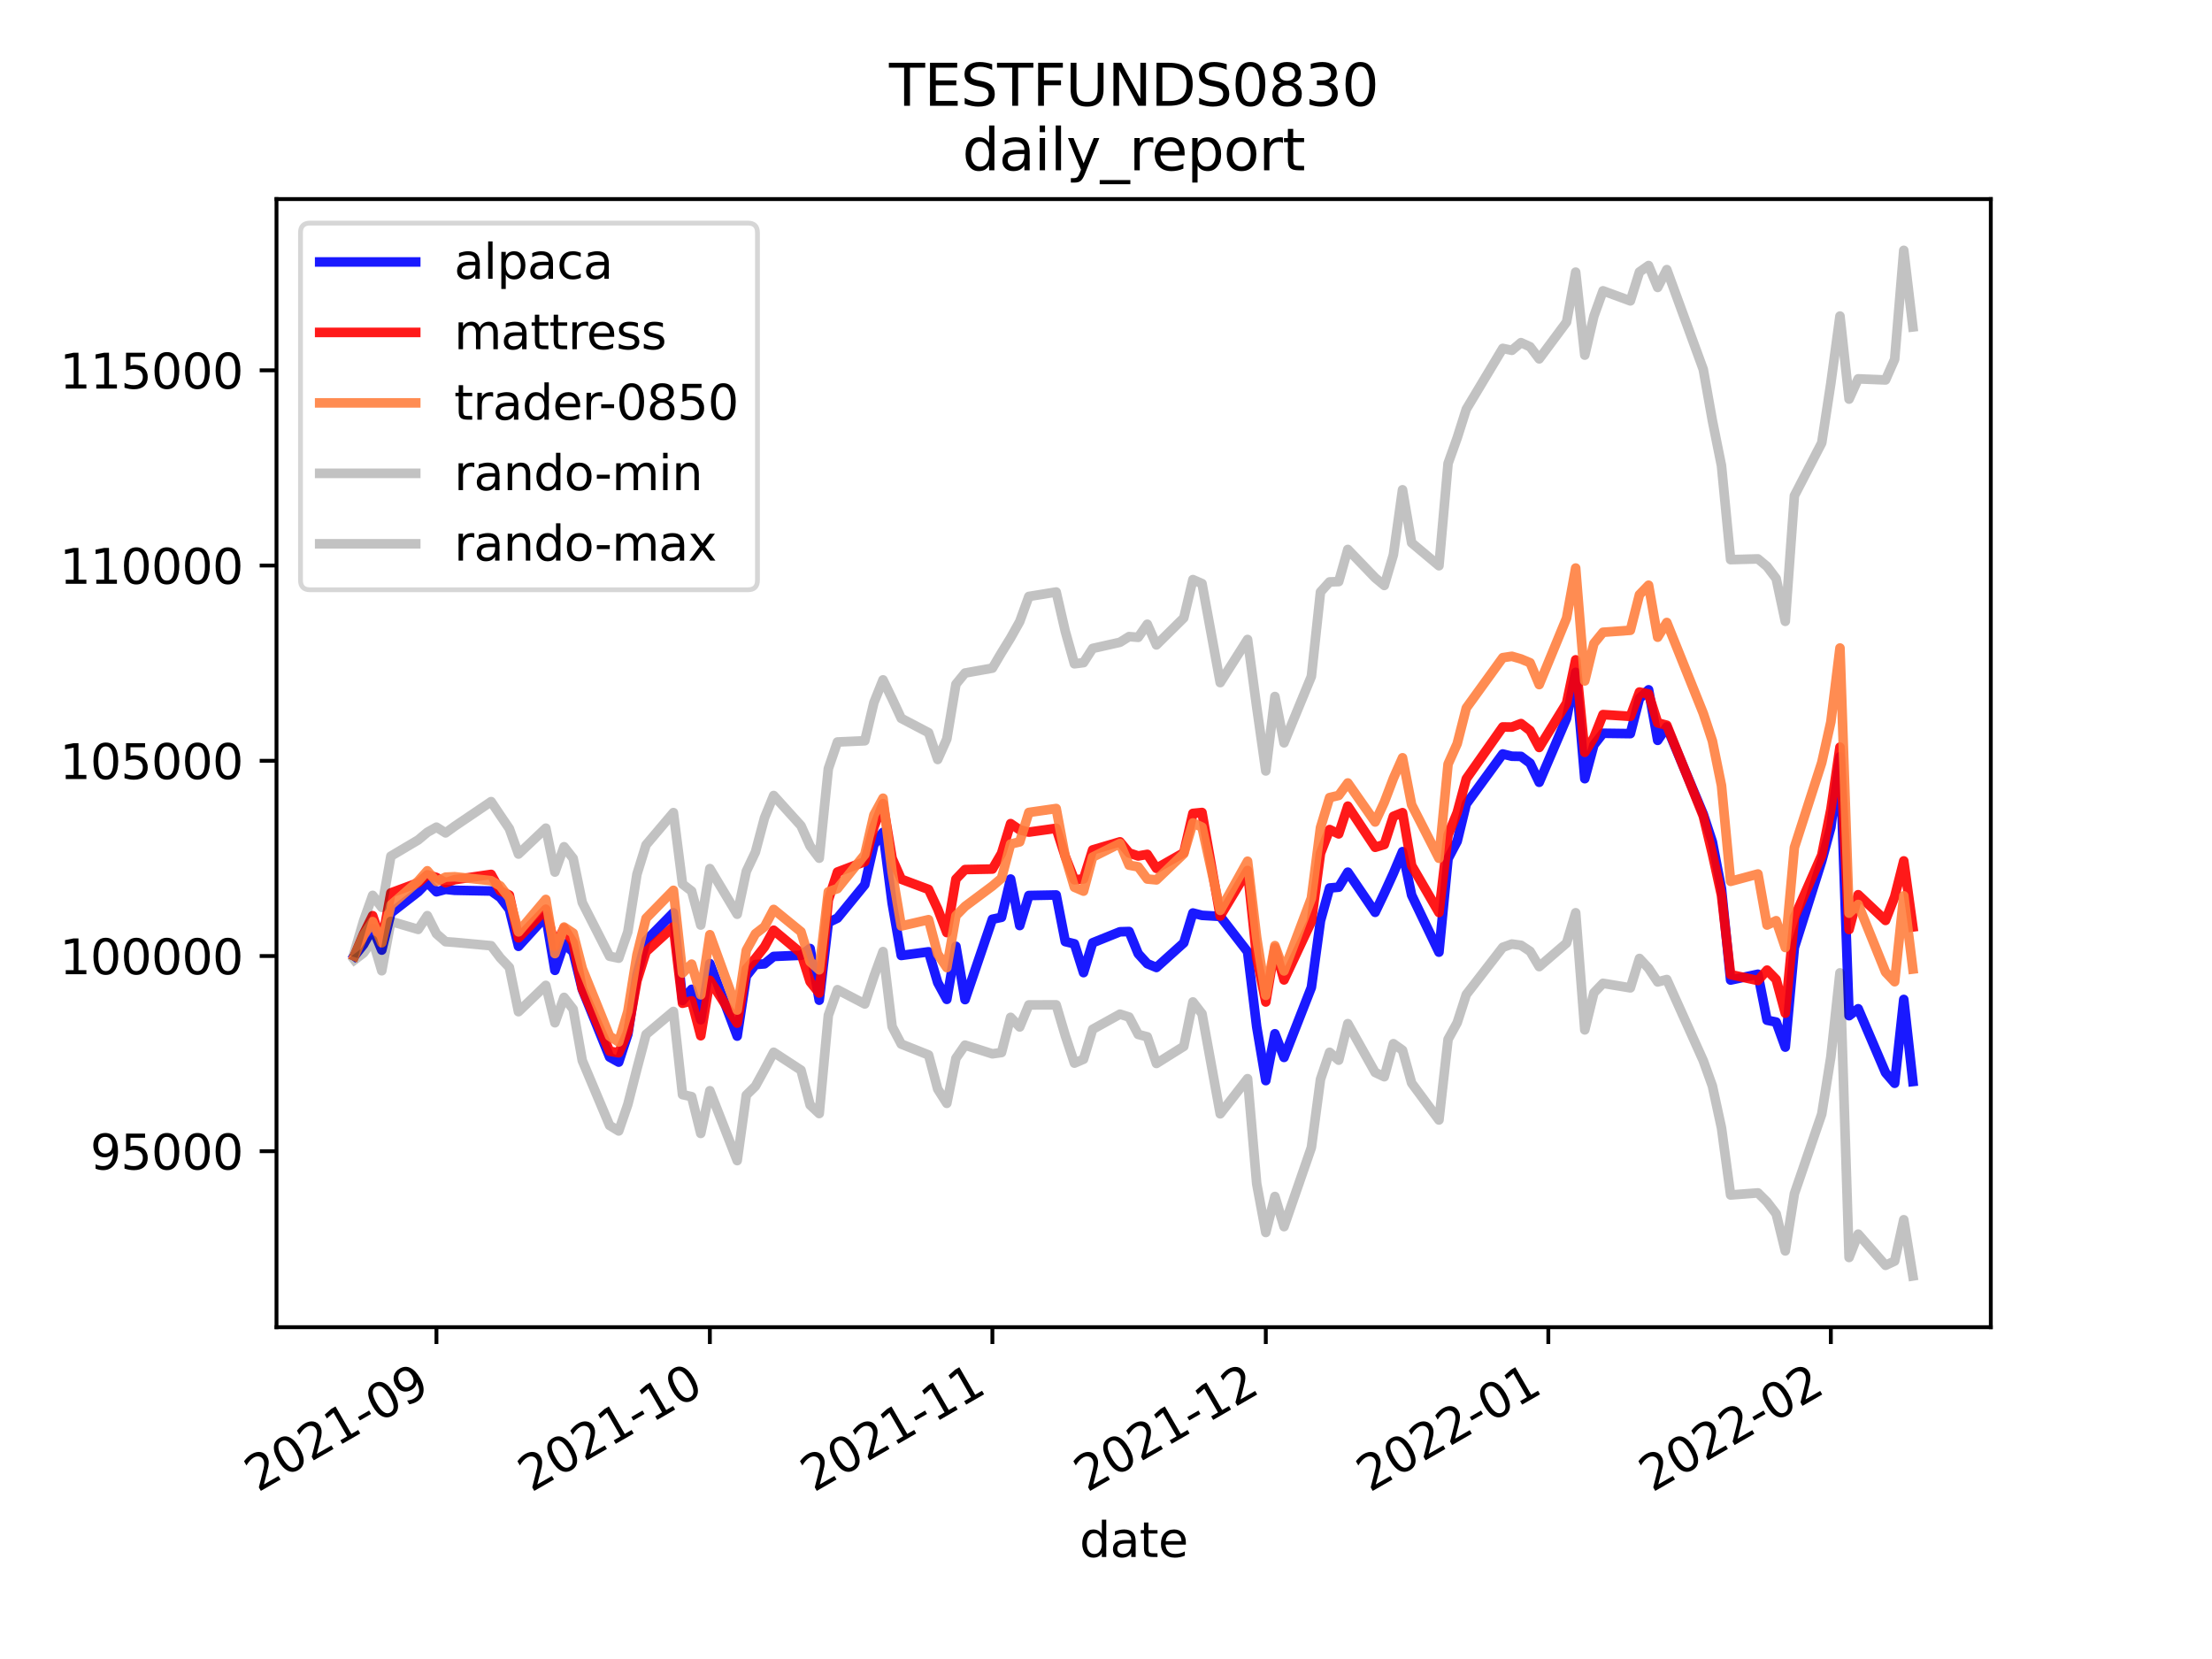 <?xml version="1.0" encoding="utf-8" standalone="no"?>
<!DOCTYPE svg PUBLIC "-//W3C//DTD SVG 1.1//EN"
  "http://www.w3.org/Graphics/SVG/1.1/DTD/svg11.dtd">
<svg height="345.6pt" version="1.1" viewBox="0 0 460.8 345.6" width="460.8pt" xmlns="http://www.w3.org/2000/svg" xmlns:xlink="http://www.w3.org/1999/xlink">
 <defs>
  <style type="text/css">*{stroke-linecap:butt;stroke-linejoin:round;}</style>
 </defs>
 <g id="figure_1">
  <g id="patch_1">
   <path d="M 0 345.6 
L 460.8 345.6 
L 460.8 0 
L 0 0 
z
" style="fill:#ffffff;"/>
  </g>
  <g id="axes_1">
   <g id="patch_2">
    <path d="M 57.6 276.48 
L 414.72 276.48 
L 414.72 41.472 
L 57.6 41.472 
z
" style="fill:#ffffff;"/>
   </g>
   <g id="matplotlib.axis_1">
    <g id="xtick_1">
     <g id="line2d_1">
      <defs>
       <path d="M 0 0 
L 0 3.5 
" id="m4aa5de78cc" style="stroke:#000000;stroke-width:0.8;"/>
      </defs>
      <g>
       <use style="stroke:#000000;stroke-width:0.8;" x="90.92" xlink:href="#m4aa5de78cc" y="276.48"/>
      </g>
     </g>
     <g id="text_1">
      <!-- 2021-09 -->
      <g transform="translate(53.695 310.952)rotate(-30)scale(0.1 -0.1)">
       <defs>
        <path d="M 1228 531 
L 3431 531 
L 3431 0 
L 469 0 
L 469 531 
Q 828 903 1448 1529 
Q 2069 2156 2228 2338 
Q 2531 2678 2651 2914 
Q 2772 3150 2772 3378 
Q 2772 3750 2511 3984 
Q 2250 4219 1831 4219 
Q 1534 4219 1204 4116 
Q 875 4013 500 3803 
L 500 4441 
Q 881 4594 1212 4672 
Q 1544 4750 1819 4750 
Q 2544 4750 2975 4387 
Q 3406 4025 3406 3419 
Q 3406 3131 3298 2873 
Q 3191 2616 2906 2266 
Q 2828 2175 2409 1742 
Q 1991 1309 1228 531 
z
" id="DejaVuSans-32" transform="scale(0.016)"/>
        <path d="M 2034 4250 
Q 1547 4250 1301 3770 
Q 1056 3291 1056 2328 
Q 1056 1369 1301 889 
Q 1547 409 2034 409 
Q 2525 409 2770 889 
Q 3016 1369 3016 2328 
Q 3016 3291 2770 3770 
Q 2525 4250 2034 4250 
z
M 2034 4750 
Q 2819 4750 3233 4129 
Q 3647 3509 3647 2328 
Q 3647 1150 3233 529 
Q 2819 -91 2034 -91 
Q 1250 -91 836 529 
Q 422 1150 422 2328 
Q 422 3509 836 4129 
Q 1250 4750 2034 4750 
z
" id="DejaVuSans-30" transform="scale(0.016)"/>
        <path d="M 794 531 
L 1825 531 
L 1825 4091 
L 703 3866 
L 703 4441 
L 1819 4666 
L 2450 4666 
L 2450 531 
L 3481 531 
L 3481 0 
L 794 0 
L 794 531 
z
" id="DejaVuSans-31" transform="scale(0.016)"/>
        <path d="M 313 2009 
L 1997 2009 
L 1997 1497 
L 313 1497 
L 313 2009 
z
" id="DejaVuSans-2d" transform="scale(0.016)"/>
        <path d="M 703 97 
L 703 672 
Q 941 559 1184 500 
Q 1428 441 1663 441 
Q 2288 441 2617 861 
Q 2947 1281 2994 2138 
Q 2813 1869 2534 1725 
Q 2256 1581 1919 1581 
Q 1219 1581 811 2004 
Q 403 2428 403 3163 
Q 403 3881 828 4315 
Q 1253 4750 1959 4750 
Q 2769 4750 3195 4129 
Q 3622 3509 3622 2328 
Q 3622 1225 3098 567 
Q 2575 -91 1691 -91 
Q 1453 -91 1209 -44 
Q 966 3 703 97 
z
M 1959 2075 
Q 2384 2075 2632 2365 
Q 2881 2656 2881 3163 
Q 2881 3666 2632 3958 
Q 2384 4250 1959 4250 
Q 1534 4250 1286 3958 
Q 1038 3666 1038 3163 
Q 1038 2656 1286 2365 
Q 1534 2075 1959 2075 
z
" id="DejaVuSans-39" transform="scale(0.016)"/>
       </defs>
       <use xlink:href="#DejaVuSans-32"/>
       <use x="63.623" xlink:href="#DejaVuSans-30"/>
       <use x="127.246" xlink:href="#DejaVuSans-32"/>
       <use x="190.869" xlink:href="#DejaVuSans-31"/>
       <use x="254.492" xlink:href="#DejaVuSans-2d"/>
       <use x="290.576" xlink:href="#DejaVuSans-30"/>
       <use x="354.199" xlink:href="#DejaVuSans-39"/>
      </g>
     </g>
    </g>
    <g id="xtick_2">
     <g id="line2d_2">
      <g>
       <use style="stroke:#000000;stroke-width:0.8;" x="147.877" xlink:href="#m4aa5de78cc" y="276.48"/>
      </g>
     </g>
     <g id="text_2">
      <!-- 2021-10 -->
      <g transform="translate(110.652 310.952)rotate(-30)scale(0.1 -0.1)">
       <use xlink:href="#DejaVuSans-32"/>
       <use x="63.623" xlink:href="#DejaVuSans-30"/>
       <use x="127.246" xlink:href="#DejaVuSans-32"/>
       <use x="190.869" xlink:href="#DejaVuSans-31"/>
       <use x="254.492" xlink:href="#DejaVuSans-2d"/>
       <use x="290.576" xlink:href="#DejaVuSans-31"/>
       <use x="354.199" xlink:href="#DejaVuSans-30"/>
      </g>
     </g>
    </g>
    <g id="xtick_3">
     <g id="line2d_3">
      <g>
       <use style="stroke:#000000;stroke-width:0.8;" x="206.732" xlink:href="#m4aa5de78cc" y="276.48"/>
      </g>
     </g>
     <g id="text_3">
      <!-- 2021-11 -->
      <g transform="translate(169.507 310.952)rotate(-30)scale(0.1 -0.1)">
       <use xlink:href="#DejaVuSans-32"/>
       <use x="63.623" xlink:href="#DejaVuSans-30"/>
       <use x="127.246" xlink:href="#DejaVuSans-32"/>
       <use x="190.869" xlink:href="#DejaVuSans-31"/>
       <use x="254.492" xlink:href="#DejaVuSans-2d"/>
       <use x="290.576" xlink:href="#DejaVuSans-31"/>
       <use x="354.199" xlink:href="#DejaVuSans-31"/>
      </g>
     </g>
    </g>
    <g id="xtick_4">
     <g id="line2d_4">
      <g>
       <use style="stroke:#000000;stroke-width:0.8;" x="263.689" xlink:href="#m4aa5de78cc" y="276.48"/>
      </g>
     </g>
     <g id="text_4">
      <!-- 2021-12 -->
      <g transform="translate(226.464 310.952)rotate(-30)scale(0.1 -0.1)">
       <use xlink:href="#DejaVuSans-32"/>
       <use x="63.623" xlink:href="#DejaVuSans-30"/>
       <use x="127.246" xlink:href="#DejaVuSans-32"/>
       <use x="190.869" xlink:href="#DejaVuSans-31"/>
       <use x="254.492" xlink:href="#DejaVuSans-2d"/>
       <use x="290.576" xlink:href="#DejaVuSans-31"/>
       <use x="354.199" xlink:href="#DejaVuSans-32"/>
      </g>
     </g>
    </g>
    <g id="xtick_5">
     <g id="line2d_5">
      <g>
       <use style="stroke:#000000;stroke-width:0.8;" x="322.545" xlink:href="#m4aa5de78cc" y="276.48"/>
      </g>
     </g>
     <g id="text_5">
      <!-- 2022-01 -->
      <g transform="translate(285.32 310.952)rotate(-30)scale(0.1 -0.1)">
       <use xlink:href="#DejaVuSans-32"/>
       <use x="63.623" xlink:href="#DejaVuSans-30"/>
       <use x="127.246" xlink:href="#DejaVuSans-32"/>
       <use x="190.869" xlink:href="#DejaVuSans-32"/>
       <use x="254.492" xlink:href="#DejaVuSans-2d"/>
       <use x="290.576" xlink:href="#DejaVuSans-30"/>
       <use x="354.199" xlink:href="#DejaVuSans-31"/>
      </g>
     </g>
    </g>
    <g id="xtick_6">
     <g id="line2d_6">
      <g>
       <use style="stroke:#000000;stroke-width:0.8;" x="381.4" xlink:href="#m4aa5de78cc" y="276.48"/>
      </g>
     </g>
     <g id="text_6">
      <!-- 2022-02 -->
      <g transform="translate(344.175 310.952)rotate(-30)scale(0.1 -0.1)">
       <use xlink:href="#DejaVuSans-32"/>
       <use x="63.623" xlink:href="#DejaVuSans-30"/>
       <use x="127.246" xlink:href="#DejaVuSans-32"/>
       <use x="190.869" xlink:href="#DejaVuSans-32"/>
       <use x="254.492" xlink:href="#DejaVuSans-2d"/>
       <use x="290.576" xlink:href="#DejaVuSans-30"/>
       <use x="354.199" xlink:href="#DejaVuSans-32"/>
      </g>
     </g>
    </g>
    <g id="text_7">
     <!-- date -->
     <g transform="translate(224.885 324.351)scale(0.1 -0.1)">
      <defs>
       <path d="M 2906 2969 
L 2906 4863 
L 3481 4863 
L 3481 0 
L 2906 0 
L 2906 525 
Q 2725 213 2448 61 
Q 2172 -91 1784 -91 
Q 1150 -91 751 415 
Q 353 922 353 1747 
Q 353 2572 751 3078 
Q 1150 3584 1784 3584 
Q 2172 3584 2448 3432 
Q 2725 3281 2906 2969 
z
M 947 1747 
Q 947 1113 1208 752 
Q 1469 391 1925 391 
Q 2381 391 2643 752 
Q 2906 1113 2906 1747 
Q 2906 2381 2643 2742 
Q 2381 3103 1925 3103 
Q 1469 3103 1208 2742 
Q 947 2381 947 1747 
z
" id="DejaVuSans-64" transform="scale(0.016)"/>
       <path d="M 2194 1759 
Q 1497 1759 1228 1600 
Q 959 1441 959 1056 
Q 959 750 1161 570 
Q 1363 391 1709 391 
Q 2188 391 2477 730 
Q 2766 1069 2766 1631 
L 2766 1759 
L 2194 1759 
z
M 3341 1997 
L 3341 0 
L 2766 0 
L 2766 531 
Q 2569 213 2275 61 
Q 1981 -91 1556 -91 
Q 1019 -91 701 211 
Q 384 513 384 1019 
Q 384 1609 779 1909 
Q 1175 2209 1959 2209 
L 2766 2209 
L 2766 2266 
Q 2766 2663 2505 2880 
Q 2244 3097 1772 3097 
Q 1472 3097 1187 3025 
Q 903 2953 641 2809 
L 641 3341 
Q 956 3463 1253 3523 
Q 1550 3584 1831 3584 
Q 2591 3584 2966 3190 
Q 3341 2797 3341 1997 
z
" id="DejaVuSans-61" transform="scale(0.016)"/>
       <path d="M 1172 4494 
L 1172 3500 
L 2356 3500 
L 2356 3053 
L 1172 3053 
L 1172 1153 
Q 1172 725 1289 603 
Q 1406 481 1766 481 
L 2356 481 
L 2356 0 
L 1766 0 
Q 1100 0 847 248 
Q 594 497 594 1153 
L 594 3053 
L 172 3053 
L 172 3500 
L 594 3500 
L 594 4494 
L 1172 4494 
z
" id="DejaVuSans-74" transform="scale(0.016)"/>
       <path d="M 3597 1894 
L 3597 1613 
L 953 1613 
Q 991 1019 1311 708 
Q 1631 397 2203 397 
Q 2534 397 2845 478 
Q 3156 559 3463 722 
L 3463 178 
Q 3153 47 2828 -22 
Q 2503 -91 2169 -91 
Q 1331 -91 842 396 
Q 353 884 353 1716 
Q 353 2575 817 3079 
Q 1281 3584 2069 3584 
Q 2775 3584 3186 3129 
Q 3597 2675 3597 1894 
z
M 3022 2063 
Q 3016 2534 2758 2815 
Q 2500 3097 2075 3097 
Q 1594 3097 1305 2825 
Q 1016 2553 972 2059 
L 3022 2063 
z
" id="DejaVuSans-65" transform="scale(0.016)"/>
      </defs>
      <use xlink:href="#DejaVuSans-64"/>
      <use x="63.477" xlink:href="#DejaVuSans-61"/>
      <use x="124.756" xlink:href="#DejaVuSans-74"/>
      <use x="163.965" xlink:href="#DejaVuSans-65"/>
     </g>
    </g>
   </g>
   <g id="matplotlib.axis_2">
    <g id="ytick_1">
     <g id="line2d_7">
      <defs>
       <path d="M 0 0 
L -3.5 0 
" id="mfaf9e5637b" style="stroke:#000000;stroke-width:0.8;"/>
      </defs>
      <g>
       <use style="stroke:#000000;stroke-width:0.8;" x="57.6" xlink:href="#mfaf9e5637b" y="239.823"/>
      </g>
     </g>
     <g id="text_8">
      <!-- 95000 -->
      <g transform="translate(18.788 243.622)scale(0.1 -0.1)">
       <defs>
        <path d="M 691 4666 
L 3169 4666 
L 3169 4134 
L 1269 4134 
L 1269 2991 
Q 1406 3038 1543 3061 
Q 1681 3084 1819 3084 
Q 2600 3084 3056 2656 
Q 3513 2228 3513 1497 
Q 3513 744 3044 326 
Q 2575 -91 1722 -91 
Q 1428 -91 1123 -41 
Q 819 9 494 109 
L 494 744 
Q 775 591 1075 516 
Q 1375 441 1709 441 
Q 2250 441 2565 725 
Q 2881 1009 2881 1497 
Q 2881 1984 2565 2268 
Q 2250 2553 1709 2553 
Q 1456 2553 1204 2497 
Q 953 2441 691 2322 
L 691 4666 
z
" id="DejaVuSans-35" transform="scale(0.016)"/>
       </defs>
       <use xlink:href="#DejaVuSans-39"/>
       <use x="63.623" xlink:href="#DejaVuSans-35"/>
       <use x="127.246" xlink:href="#DejaVuSans-30"/>
       <use x="190.869" xlink:href="#DejaVuSans-30"/>
       <use x="254.492" xlink:href="#DejaVuSans-30"/>
      </g>
     </g>
    </g>
    <g id="ytick_2">
     <g id="line2d_8">
      <g>
       <use style="stroke:#000000;stroke-width:0.8;" x="57.6" xlink:href="#mfaf9e5637b" y="199.154"/>
      </g>
     </g>
     <g id="text_9">
      <!-- 100000 -->
      <g transform="translate(12.425 202.953)scale(0.1 -0.1)">
       <use xlink:href="#DejaVuSans-31"/>
       <use x="63.623" xlink:href="#DejaVuSans-30"/>
       <use x="127.246" xlink:href="#DejaVuSans-30"/>
       <use x="190.869" xlink:href="#DejaVuSans-30"/>
       <use x="254.492" xlink:href="#DejaVuSans-30"/>
       <use x="318.115" xlink:href="#DejaVuSans-30"/>
      </g>
     </g>
    </g>
    <g id="ytick_3">
     <g id="line2d_9">
      <g>
       <use style="stroke:#000000;stroke-width:0.8;" x="57.6" xlink:href="#mfaf9e5637b" y="158.484"/>
      </g>
     </g>
     <g id="text_10">
      <!-- 105000 -->
      <g transform="translate(12.425 162.283)scale(0.1 -0.1)">
       <use xlink:href="#DejaVuSans-31"/>
       <use x="63.623" xlink:href="#DejaVuSans-30"/>
       <use x="127.246" xlink:href="#DejaVuSans-35"/>
       <use x="190.869" xlink:href="#DejaVuSans-30"/>
       <use x="254.492" xlink:href="#DejaVuSans-30"/>
       <use x="318.115" xlink:href="#DejaVuSans-30"/>
      </g>
     </g>
    </g>
    <g id="ytick_4">
     <g id="line2d_10">
      <g>
       <use style="stroke:#000000;stroke-width:0.8;" x="57.6" xlink:href="#mfaf9e5637b" y="117.814"/>
      </g>
     </g>
     <g id="text_11">
      <!-- 110000 -->
      <g transform="translate(12.425 121.613)scale(0.1 -0.1)">
       <use xlink:href="#DejaVuSans-31"/>
       <use x="63.623" xlink:href="#DejaVuSans-31"/>
       <use x="127.246" xlink:href="#DejaVuSans-30"/>
       <use x="190.869" xlink:href="#DejaVuSans-30"/>
       <use x="254.492" xlink:href="#DejaVuSans-30"/>
       <use x="318.115" xlink:href="#DejaVuSans-30"/>
      </g>
     </g>
    </g>
    <g id="ytick_5">
     <g id="line2d_11">
      <g>
       <use style="stroke:#000000;stroke-width:0.8;" x="57.6" xlink:href="#mfaf9e5637b" y="77.144"/>
      </g>
     </g>
     <g id="text_12">
      <!-- 115000 -->
      <g transform="translate(12.425 80.944)scale(0.1 -0.1)">
       <use xlink:href="#DejaVuSans-31"/>
       <use x="63.623" xlink:href="#DejaVuSans-31"/>
       <use x="127.246" xlink:href="#DejaVuSans-35"/>
       <use x="190.869" xlink:href="#DejaVuSans-30"/>
       <use x="254.492" xlink:href="#DejaVuSans-30"/>
       <use x="318.115" xlink:href="#DejaVuSans-30"/>
      </g>
     </g>
    </g>
   </g>
   <g id="line2d_12">
    <path clip-path="url(#p113a1c28fa)" d="M 73.833 199.154 
L 75.731 196.75 
L 77.63 193.359 
L 79.528 197.922 
L 81.427 190.195 
L 87.123 185.772 
L 89.021 183.818 
L 90.92 185.777 
L 92.818 185.271 
L 94.717 185.468 
L 102.311 185.616 
L 104.21 186.96 
L 106.108 189.436 
L 108.007 197.139 
L 113.703 190.867 
L 115.601 202.142 
L 117.5 196.578 
L 119.398 198.32 
L 121.297 206.086 
L 126.993 220.21 
L 128.891 221.26 
L 130.79 215.461 
L 132.688 203.104 
L 134.587 195.942 
L 140.282 190.141 
L 142.181 208.429 
L 144.08 206.097 
L 145.978 212.439 
L 147.877 200.73 
L 153.572 215.84 
L 155.471 203.337 
L 157.37 200.928 
L 159.268 200.785 
L 161.167 199.243 
L 166.862 199.004 
L 168.761 197.596 
L 170.66 208.364 
L 172.558 192.177 
L 174.457 191.26 
L 180.152 184.297 
L 182.051 175.946 
L 183.949 173.389 
L 185.848 188.124 
L 187.747 199.041 
L 193.442 198.274 
L 195.341 204.69 
L 197.239 208.187 
L 199.138 197.136 
L 201.037 208.238 
L 206.732 191.495 
L 208.631 191.093 
L 210.529 183.122 
L 212.428 192.812 
L 214.327 186.55 
L 220.022 186.441 
L 221.921 196.157 
L 223.819 196.612 
L 225.718 202.616 
L 227.616 196.402 
L 233.312 194.105 
L 235.211 194.051 
L 237.109 198.67 
L 239.008 200.755 
L 240.906 201.543 
L 246.602 196.412 
L 248.501 190.195 
L 250.399 190.684 
L 254.196 190.905 
L 259.892 198.267 
L 261.791 213.887 
L 263.689 225.109 
L 265.588 215.352 
L 267.486 220.28 
L 273.182 205.701 
L 275.081 191.814 
L 276.979 184.989 
L 278.878 184.817 
L 280.776 181.691 
L 286.472 190.056 
L 288.371 186.088 
L 290.269 181.924 
L 292.168 177.414 
L 294.066 186.46 
L 299.762 198.352 
L 301.66 178.875 
L 303.559 175.259 
L 305.458 167.472 
L 313.052 157.068 
L 314.95 157.538 
L 316.849 157.57 
L 318.748 158.988 
L 320.646 162.968 
L 326.342 149.649 
L 328.24 140.062 
L 330.139 162.215 
L 332.038 155.196 
L 333.936 152.752 
L 339.632 152.831 
L 341.53 145.501 
L 343.429 143.698 
L 345.327 154.232 
L 347.226 151.415 
L 354.82 169.606 
L 356.719 175.372 
L 358.617 185.165 
L 360.516 204.164 
L 366.212 202.949 
L 368.11 212.529 
L 370.009 212.911 
L 371.907 218.132 
L 373.806 197.385 
L 379.502 179.371 
L 381.4 172.352 
L 383.299 157.647 
L 385.197 211.589 
L 387.096 210.141 
L 392.792 223.458 
L 394.69 225.668 
L 396.589 208.202 
L 398.487 225.303 
" style="fill:none;stroke:#0000ff;stroke-linecap:square;stroke-opacity:0.9;stroke-width:2;"/>
   </g>
   <g id="line2d_13">
    <path clip-path="url(#p113a1c28fa)" d="M 73.833 199.154 
L 75.731 194.601 
L 77.63 190.755 
L 79.528 196.333 
L 81.427 186.009 
L 87.123 183.904 
L 89.021 182.241 
L 90.92 182.791 
L 92.818 183.886 
L 94.717 183.254 
L 102.311 182.151 
L 104.21 185.564 
L 106.108 186.477 
L 108.007 195.371 
L 113.703 189.411 
L 115.601 197.19 
L 117.5 193.323 
L 119.398 196.366 
L 121.297 205.972 
L 126.993 218.979 
L 128.891 219.321 
L 130.79 214.953 
L 132.688 204.317 
L 134.587 198.253 
L 140.282 193.058 
L 142.181 208.998 
L 144.08 208.5 
L 145.978 215.761 
L 147.877 204.215 
L 153.572 213.134 
L 155.471 201.843 
L 157.37 199.652 
L 159.268 197.245 
L 161.167 193.782 
L 166.862 198.539 
L 168.761 204.513 
L 170.66 206.869 
L 172.558 187.481 
L 174.457 181.659 
L 180.152 179.499 
L 182.051 172.292 
L 183.949 167.428 
L 185.848 178.816 
L 187.747 183.15 
L 193.442 185.285 
L 195.341 189.358 
L 197.239 194.275 
L 199.138 183.125 
L 201.037 181.146 
L 206.732 181.036 
L 208.631 177.786 
L 210.529 171.577 
L 212.428 172.878 
L 214.327 173.347 
L 220.022 172.55 
L 221.921 178.448 
L 223.819 183.276 
L 225.718 183.095 
L 227.616 177.055 
L 233.312 175.369 
L 235.211 177.689 
L 237.109 178.31 
L 239.008 177.981 
L 240.906 180.893 
L 246.602 177.644 
L 248.501 169.448 
L 250.399 169.258 
L 254.196 190.823 
L 259.892 181.337 
L 261.791 199.416 
L 263.689 208.734 
L 265.588 197.446 
L 267.486 204.135 
L 273.182 191.985 
L 275.081 177.761 
L 276.979 172.814 
L 278.878 173.717 
L 280.776 167.934 
L 286.472 176.509 
L 288.371 175.931 
L 290.269 170.057 
L 292.168 169.293 
L 294.066 180.302 
L 299.762 190.095 
L 301.66 173.967 
L 303.559 169.279 
L 305.458 162.234 
L 313.052 151.437 
L 314.95 151.467 
L 316.849 150.733 
L 318.748 152.201 
L 320.646 155.714 
L 326.342 146.475 
L 328.24 137.459 
L 330.139 156.717 
L 332.038 153.648 
L 333.936 148.865 
L 339.632 149.229 
L 341.53 144.165 
L 343.429 144.574 
L 345.327 150.585 
L 347.226 151.084 
L 354.82 169.998 
L 356.719 177.868 
L 358.617 186.504 
L 360.516 203.031 
L 366.212 204.261 
L 368.11 202.096 
L 370.009 204.045 
L 371.907 211.069 
L 373.806 191.107 
L 379.502 178.142 
L 381.4 168.653 
L 383.299 155.642 
L 385.197 193.642 
L 387.096 186.382 
L 392.792 191.742 
L 394.69 186.835 
L 396.589 179.345 
L 398.487 193.102 
" style="fill:none;stroke:#ff0000;stroke-linecap:square;stroke-opacity:0.9;stroke-width:2;"/>
   </g>
   <g id="line2d_14">
    <path clip-path="url(#p113a1c28fa)" d="M 73.833 199.154 
L 75.731 194.866 
L 77.63 191.987 
L 79.528 196.392 
L 81.427 188.544 
L 87.123 183.56 
L 89.021 181.402 
L 90.92 183.63 
L 92.818 182.728 
L 94.717 182.643 
L 102.311 183.459 
L 104.21 184.56 
L 106.108 187.062 
L 108.007 194.123 
L 113.703 187.368 
L 115.601 198.648 
L 117.5 193.124 
L 119.398 194.388 
L 121.297 201.766 
L 126.993 215.853 
L 128.891 217.065 
L 130.79 210.707 
L 132.688 198.912 
L 134.587 191.299 
L 140.282 185.474 
L 142.181 202.708 
L 144.08 200.851 
L 145.978 207.24 
L 147.877 194.718 
L 153.572 210.406 
L 155.471 197.969 
L 157.37 194.523 
L 159.268 193.058 
L 161.167 189.453 
L 166.862 194.1 
L 168.761 200.334 
L 170.66 202.032 
L 172.558 185.778 
L 174.457 185.117 
L 180.152 178.024 
L 182.051 169.776 
L 183.949 166.286 
L 185.848 181.677 
L 187.747 192.902 
L 193.442 191.586 
L 195.341 198.753 
L 197.239 201.564 
L 199.138 190.762 
L 201.037 188.824 
L 206.732 184.574 
L 208.631 182.962 
L 210.529 175.833 
L 212.428 175.377 
L 214.327 169.248 
L 220.022 168.429 
L 221.921 178.493 
L 223.819 184.821 
L 225.718 185.638 
L 227.616 178.549 
L 233.312 175.704 
L 235.211 180.234 
L 237.109 180.575 
L 239.008 183.118 
L 240.906 183.296 
L 246.602 177.853 
L 248.501 171.433 
L 250.399 172.302 
L 254.196 189.649 
L 259.892 179.411 
L 261.791 195.341 
L 263.689 207.346 
L 265.588 196.994 
L 267.486 202.255 
L 273.182 187.103 
L 275.081 172.416 
L 276.979 166.153 
L 278.878 165.706 
L 280.776 163.105 
L 286.472 171.234 
L 288.371 167.142 
L 290.269 162.146 
L 292.168 157.861 
L 294.066 167.642 
L 299.762 178.797 
L 301.66 159.176 
L 303.559 154.932 
L 305.458 147.492 
L 313.052 137.003 
L 314.95 136.719 
L 316.849 137.276 
L 318.748 138.07 
L 320.646 142.614 
L 326.342 128.769 
L 328.24 118.333 
L 330.139 141.848 
L 332.038 134.05 
L 333.936 131.713 
L 339.632 131.301 
L 341.53 123.88 
L 343.429 121.915 
L 345.327 132.739 
L 347.226 129.675 
L 354.82 148.595 
L 356.719 154.343 
L 358.617 163.652 
L 360.516 183.603 
L 366.212 182.067 
L 368.11 192.702 
L 370.009 191.799 
L 371.907 197.383 
L 373.806 176.547 
L 379.502 158.869 
L 381.4 150.392 
L 383.299 134.994 
L 385.197 190.23 
L 387.096 188.414 
L 392.792 202.504 
L 394.69 204.509 
L 396.589 186.616 
L 398.487 201.872 
" style="fill:none;stroke:#ff8040;stroke-linecap:square;stroke-opacity:0.9;stroke-width:2;"/>
   </g>
   <g id="line2d_15">
    <path clip-path="url(#p113a1c28fa)" d="M 73.833 199.967 
L 75.731 198.518 
L 77.63 195.851 
L 79.528 202.227 
L 81.427 191.935 
L 87.123 193.611 
L 89.021 190.746 
L 90.92 194.516 
L 92.818 196.172 
L 94.717 196.308 
L 102.311 197.01 
L 104.21 199.529 
L 106.108 201.522 
L 108.007 210.755 
L 113.703 205.275 
L 115.601 213.059 
L 117.5 207.775 
L 119.398 210.228 
L 121.297 220.919 
L 126.993 234.45 
L 128.891 235.596 
L 130.79 230.067 
L 132.688 222.65 
L 134.587 215.489 
L 140.282 210.702 
L 142.181 228.026 
L 144.08 228.451 
L 145.978 236.114 
L 147.877 227.222 
L 153.572 241.773 
L 155.471 228.135 
L 157.37 226.267 
L 159.268 222.798 
L 161.167 219.21 
L 166.862 222.929 
L 168.761 230.188 
L 170.66 231.972 
L 172.558 211.522 
L 174.457 206.171 
L 180.152 209.146 
L 182.051 203.42 
L 183.949 198.235 
L 185.848 213.875 
L 187.747 217.497 
L 193.442 219.77 
L 195.341 226.869 
L 197.239 229.845 
L 199.138 220.458 
L 201.037 217.719 
L 206.732 219.53 
L 208.631 219.264 
L 210.529 211.935 
L 212.428 213.938 
L 214.327 209.343 
L 220.022 209.331 
L 221.921 215.745 
L 223.819 221.467 
L 225.718 220.654 
L 227.616 214.426 
L 233.312 211.266 
L 235.211 211.872 
L 237.109 215.486 
L 239.008 215.989 
L 240.906 221.541 
L 246.602 217.975 
L 248.501 208.725 
L 250.399 211.182 
L 254.196 232.032 
L 259.892 224.706 
L 261.791 246.59 
L 263.689 256.746 
L 265.588 249.254 
L 267.486 255.527 
L 273.182 239.056 
L 275.081 224.846 
L 276.979 219.22 
L 278.878 220.852 
L 280.776 213.247 
L 286.472 223.407 
L 288.371 224.302 
L 290.269 217.421 
L 292.168 218.777 
L 294.066 225.616 
L 299.762 233.312 
L 301.66 216.515 
L 303.559 213.052 
L 305.458 207.175 
L 313.052 197.348 
L 314.95 196.661 
L 316.849 196.918 
L 318.748 198.173 
L 320.646 201.367 
L 326.342 196.455 
L 328.24 190.144 
L 330.139 214.543 
L 332.038 206.827 
L 333.936 204.842 
L 339.632 205.792 
L 341.53 199.663 
L 343.429 201.705 
L 345.327 204.556 
L 347.226 204.052 
L 354.82 220.945 
L 356.719 226.224 
L 358.617 234.963 
L 360.516 248.935 
L 366.212 248.504 
L 368.11 250.388 
L 370.009 252.861 
L 371.907 260.588 
L 373.806 248.667 
L 379.502 232.075 
L 381.4 220.157 
L 383.299 202.668 
L 385.197 261.955 
L 387.096 257.092 
L 392.792 263.593 
L 394.69 262.7 
L 396.589 254.094 
L 398.487 265.798 
" style="fill:none;stroke:#0d0d0d;stroke-linecap:square;stroke-opacity:0.25;stroke-width:2;"/>
   </g>
   <g id="line2d_16">
    <path clip-path="url(#p113a1c28fa)" d="M 73.833 198.34 
L 75.731 191.86 
L 77.63 186.522 
L 79.528 189.025 
L 81.427 178.353 
L 87.123 174.974 
L 89.021 173.385 
L 90.92 172.312 
L 92.818 173.505 
L 94.717 172.131 
L 102.311 166.993 
L 104.21 169.838 
L 106.108 172.629 
L 108.007 177.916 
L 113.703 172.522 
L 115.601 181.666 
L 117.5 176.398 
L 119.398 178.82 
L 121.297 188.014 
L 126.993 199.205 
L 128.891 199.607 
L 130.79 194.11 
L 132.688 182.109 
L 134.587 176.007 
L 140.282 169.282 
L 142.181 184.172 
L 144.08 185.636 
L 145.978 192.705 
L 147.877 180.945 
L 153.572 190.447 
L 155.471 181.514 
L 157.37 177.49 
L 159.268 170.354 
L 161.167 165.722 
L 166.862 172.013 
L 168.761 176.262 
L 170.66 178.777 
L 172.558 160.124 
L 174.457 154.572 
L 180.152 154.319 
L 182.051 146.365 
L 183.949 141.632 
L 185.848 145.562 
L 187.747 149.648 
L 193.442 152.631 
L 195.341 158.214 
L 197.239 153.949 
L 199.138 142.531 
L 201.037 140.204 
L 206.732 139.187 
L 208.631 135.965 
L 210.529 132.889 
L 212.428 129.489 
L 214.327 124.255 
L 220.022 123.324 
L 221.921 131.539 
L 223.819 138.279 
L 225.718 138.039 
L 227.616 135.08 
L 233.312 133.799 
L 235.211 132.613 
L 237.109 132.769 
L 239.008 130.042 
L 240.906 134.35 
L 246.602 128.718 
L 248.501 120.745 
L 250.399 121.566 
L 254.196 142.201 
L 259.892 133.215 
L 261.791 147.271 
L 263.689 160.602 
L 265.588 145.095 
L 267.486 154.743 
L 273.182 140.908 
L 275.081 123.322 
L 276.979 121.223 
L 278.878 121.16 
L 280.776 114.458 
L 286.472 120.375 
L 288.371 121.959 
L 290.269 115.569 
L 292.168 102.031 
L 294.066 113.08 
L 299.762 117.852 
L 301.66 96.541 
L 303.559 91.221 
L 305.458 85.241 
L 313.052 72.578 
L 314.95 72.976 
L 316.849 71.381 
L 318.748 72.245 
L 320.646 74.761 
L 326.342 67.094 
L 328.24 56.693 
L 330.139 73.979 
L 332.038 65.861 
L 333.936 60.585 
L 339.632 62.68 
L 341.53 56.654 
L 343.429 55.315 
L 345.327 59.875 
L 347.226 56.167 
L 354.82 76.945 
L 356.719 87.616 
L 358.617 97.019 
L 360.516 116.584 
L 366.212 116.428 
L 368.11 118.013 
L 370.009 120.534 
L 371.907 129.436 
L 373.806 103.274 
L 379.502 92.249 
L 381.4 79.82 
L 383.299 65.843 
L 385.197 83.141 
L 387.096 78.921 
L 392.792 79.15 
L 394.69 74.851 
L 396.589 52.154 
L 398.487 68.108 
" style="fill:none;stroke:#0d0d0d;stroke-linecap:square;stroke-opacity:0.25;stroke-width:2;"/>
   </g>
   <g id="patch_3">
    <path d="M 57.6 276.48 
L 57.6 41.472 
" style="fill:none;stroke:#000000;stroke-linecap:square;stroke-linejoin:miter;stroke-width:0.8;"/>
   </g>
   <g id="patch_4">
    <path d="M 414.72 276.48 
L 414.72 41.472 
" style="fill:none;stroke:#000000;stroke-linecap:square;stroke-linejoin:miter;stroke-width:0.8;"/>
   </g>
   <g id="patch_5">
    <path d="M 57.6 276.48 
L 414.72 276.48 
" style="fill:none;stroke:#000000;stroke-linecap:square;stroke-linejoin:miter;stroke-width:0.8;"/>
   </g>
   <g id="patch_6">
    <path d="M 57.6 41.472 
L 414.72 41.472 
" style="fill:none;stroke:#000000;stroke-linecap:square;stroke-linejoin:miter;stroke-width:0.8;"/>
   </g>
   <g id="text_13">
    <!-- TESTFUNDS0830 -->
    <g transform="translate(185.2 22.035)scale(0.12 -0.12)">
     <defs>
      <path d="M -19 4666 
L 3928 4666 
L 3928 4134 
L 2272 4134 
L 2272 0 
L 1638 0 
L 1638 4134 
L -19 4134 
L -19 4666 
z
" id="DejaVuSans-54" transform="scale(0.016)"/>
      <path d="M 628 4666 
L 3578 4666 
L 3578 4134 
L 1259 4134 
L 1259 2753 
L 3481 2753 
L 3481 2222 
L 1259 2222 
L 1259 531 
L 3634 531 
L 3634 0 
L 628 0 
L 628 4666 
z
" id="DejaVuSans-45" transform="scale(0.016)"/>
      <path d="M 3425 4513 
L 3425 3897 
Q 3066 4069 2747 4153 
Q 2428 4238 2131 4238 
Q 1616 4238 1336 4038 
Q 1056 3838 1056 3469 
Q 1056 3159 1242 3001 
Q 1428 2844 1947 2747 
L 2328 2669 
Q 3034 2534 3370 2195 
Q 3706 1856 3706 1288 
Q 3706 609 3251 259 
Q 2797 -91 1919 -91 
Q 1588 -91 1214 -16 
Q 841 59 441 206 
L 441 856 
Q 825 641 1194 531 
Q 1563 422 1919 422 
Q 2459 422 2753 634 
Q 3047 847 3047 1241 
Q 3047 1584 2836 1778 
Q 2625 1972 2144 2069 
L 1759 2144 
Q 1053 2284 737 2584 
Q 422 2884 422 3419 
Q 422 4038 858 4394 
Q 1294 4750 2059 4750 
Q 2388 4750 2728 4690 
Q 3069 4631 3425 4513 
z
" id="DejaVuSans-53" transform="scale(0.016)"/>
      <path d="M 628 4666 
L 3309 4666 
L 3309 4134 
L 1259 4134 
L 1259 2759 
L 3109 2759 
L 3109 2228 
L 1259 2228 
L 1259 0 
L 628 0 
L 628 4666 
z
" id="DejaVuSans-46" transform="scale(0.016)"/>
      <path d="M 556 4666 
L 1191 4666 
L 1191 1831 
Q 1191 1081 1462 751 
Q 1734 422 2344 422 
Q 2950 422 3222 751 
Q 3494 1081 3494 1831 
L 3494 4666 
L 4128 4666 
L 4128 1753 
Q 4128 841 3676 375 
Q 3225 -91 2344 -91 
Q 1459 -91 1007 375 
Q 556 841 556 1753 
L 556 4666 
z
" id="DejaVuSans-55" transform="scale(0.016)"/>
      <path d="M 628 4666 
L 1478 4666 
L 3547 763 
L 3547 4666 
L 4159 4666 
L 4159 0 
L 3309 0 
L 1241 3903 
L 1241 0 
L 628 0 
L 628 4666 
z
" id="DejaVuSans-4e" transform="scale(0.016)"/>
      <path d="M 1259 4147 
L 1259 519 
L 2022 519 
Q 2988 519 3436 956 
Q 3884 1394 3884 2338 
Q 3884 3275 3436 3711 
Q 2988 4147 2022 4147 
L 1259 4147 
z
M 628 4666 
L 1925 4666 
Q 3281 4666 3915 4102 
Q 4550 3538 4550 2338 
Q 4550 1131 3912 565 
Q 3275 0 1925 0 
L 628 0 
L 628 4666 
z
" id="DejaVuSans-44" transform="scale(0.016)"/>
      <path d="M 2034 2216 
Q 1584 2216 1326 1975 
Q 1069 1734 1069 1313 
Q 1069 891 1326 650 
Q 1584 409 2034 409 
Q 2484 409 2743 651 
Q 3003 894 3003 1313 
Q 3003 1734 2745 1975 
Q 2488 2216 2034 2216 
z
M 1403 2484 
Q 997 2584 770 2862 
Q 544 3141 544 3541 
Q 544 4100 942 4425 
Q 1341 4750 2034 4750 
Q 2731 4750 3128 4425 
Q 3525 4100 3525 3541 
Q 3525 3141 3298 2862 
Q 3072 2584 2669 2484 
Q 3125 2378 3379 2068 
Q 3634 1759 3634 1313 
Q 3634 634 3220 271 
Q 2806 -91 2034 -91 
Q 1263 -91 848 271 
Q 434 634 434 1313 
Q 434 1759 690 2068 
Q 947 2378 1403 2484 
z
M 1172 3481 
Q 1172 3119 1398 2916 
Q 1625 2713 2034 2713 
Q 2441 2713 2670 2916 
Q 2900 3119 2900 3481 
Q 2900 3844 2670 4047 
Q 2441 4250 2034 4250 
Q 1625 4250 1398 4047 
Q 1172 3844 1172 3481 
z
" id="DejaVuSans-38" transform="scale(0.016)"/>
      <path d="M 2597 2516 
Q 3050 2419 3304 2112 
Q 3559 1806 3559 1356 
Q 3559 666 3084 287 
Q 2609 -91 1734 -91 
Q 1441 -91 1130 -33 
Q 819 25 488 141 
L 488 750 
Q 750 597 1062 519 
Q 1375 441 1716 441 
Q 2309 441 2620 675 
Q 2931 909 2931 1356 
Q 2931 1769 2642 2001 
Q 2353 2234 1838 2234 
L 1294 2234 
L 1294 2753 
L 1863 2753 
Q 2328 2753 2575 2939 
Q 2822 3125 2822 3475 
Q 2822 3834 2567 4026 
Q 2313 4219 1838 4219 
Q 1578 4219 1281 4162 
Q 984 4106 628 3988 
L 628 4550 
Q 988 4650 1302 4700 
Q 1616 4750 1894 4750 
Q 2613 4750 3031 4423 
Q 3450 4097 3450 3541 
Q 3450 3153 3228 2886 
Q 3006 2619 2597 2516 
z
" id="DejaVuSans-33" transform="scale(0.016)"/>
     </defs>
     <use xlink:href="#DejaVuSans-54"/>
     <use x="61.084" xlink:href="#DejaVuSans-45"/>
     <use x="124.268" xlink:href="#DejaVuSans-53"/>
     <use x="187.744" xlink:href="#DejaVuSans-54"/>
     <use x="248.828" xlink:href="#DejaVuSans-46"/>
     <use x="306.348" xlink:href="#DejaVuSans-55"/>
     <use x="379.541" xlink:href="#DejaVuSans-4e"/>
     <use x="454.346" xlink:href="#DejaVuSans-44"/>
     <use x="531.348" xlink:href="#DejaVuSans-53"/>
     <use x="594.824" xlink:href="#DejaVuSans-30"/>
     <use x="658.447" xlink:href="#DejaVuSans-38"/>
     <use x="722.07" xlink:href="#DejaVuSans-33"/>
     <use x="785.693" xlink:href="#DejaVuSans-30"/>
    </g>
    <!-- daily_report -->
    <g transform="translate(200.467 35.472)scale(0.12 -0.12)">
     <defs>
      <path d="M 603 3500 
L 1178 3500 
L 1178 0 
L 603 0 
L 603 3500 
z
M 603 4863 
L 1178 4863 
L 1178 4134 
L 603 4134 
L 603 4863 
z
" id="DejaVuSans-69" transform="scale(0.016)"/>
      <path d="M 603 4863 
L 1178 4863 
L 1178 0 
L 603 0 
L 603 4863 
z
" id="DejaVuSans-6c" transform="scale(0.016)"/>
      <path d="M 2059 -325 
Q 1816 -950 1584 -1140 
Q 1353 -1331 966 -1331 
L 506 -1331 
L 506 -850 
L 844 -850 
Q 1081 -850 1212 -737 
Q 1344 -625 1503 -206 
L 1606 56 
L 191 3500 
L 800 3500 
L 1894 763 
L 2988 3500 
L 3597 3500 
L 2059 -325 
z
" id="DejaVuSans-79" transform="scale(0.016)"/>
      <path d="M 3263 -1063 
L 3263 -1509 
L -63 -1509 
L -63 -1063 
L 3263 -1063 
z
" id="DejaVuSans-5f" transform="scale(0.016)"/>
      <path d="M 2631 2963 
Q 2534 3019 2420 3045 
Q 2306 3072 2169 3072 
Q 1681 3072 1420 2755 
Q 1159 2438 1159 1844 
L 1159 0 
L 581 0 
L 581 3500 
L 1159 3500 
L 1159 2956 
Q 1341 3275 1631 3429 
Q 1922 3584 2338 3584 
Q 2397 3584 2469 3576 
Q 2541 3569 2628 3553 
L 2631 2963 
z
" id="DejaVuSans-72" transform="scale(0.016)"/>
      <path d="M 1159 525 
L 1159 -1331 
L 581 -1331 
L 581 3500 
L 1159 3500 
L 1159 2969 
Q 1341 3281 1617 3432 
Q 1894 3584 2278 3584 
Q 2916 3584 3314 3078 
Q 3713 2572 3713 1747 
Q 3713 922 3314 415 
Q 2916 -91 2278 -91 
Q 1894 -91 1617 61 
Q 1341 213 1159 525 
z
M 3116 1747 
Q 3116 2381 2855 2742 
Q 2594 3103 2138 3103 
Q 1681 3103 1420 2742 
Q 1159 2381 1159 1747 
Q 1159 1113 1420 752 
Q 1681 391 2138 391 
Q 2594 391 2855 752 
Q 3116 1113 3116 1747 
z
" id="DejaVuSans-70" transform="scale(0.016)"/>
      <path d="M 1959 3097 
Q 1497 3097 1228 2736 
Q 959 2375 959 1747 
Q 959 1119 1226 758 
Q 1494 397 1959 397 
Q 2419 397 2687 759 
Q 2956 1122 2956 1747 
Q 2956 2369 2687 2733 
Q 2419 3097 1959 3097 
z
M 1959 3584 
Q 2709 3584 3137 3096 
Q 3566 2609 3566 1747 
Q 3566 888 3137 398 
Q 2709 -91 1959 -91 
Q 1206 -91 779 398 
Q 353 888 353 1747 
Q 353 2609 779 3096 
Q 1206 3584 1959 3584 
z
" id="DejaVuSans-6f" transform="scale(0.016)"/>
     </defs>
     <use xlink:href="#DejaVuSans-64"/>
     <use x="63.477" xlink:href="#DejaVuSans-61"/>
     <use x="124.756" xlink:href="#DejaVuSans-69"/>
     <use x="152.539" xlink:href="#DejaVuSans-6c"/>
     <use x="180.322" xlink:href="#DejaVuSans-79"/>
     <use x="239.502" xlink:href="#DejaVuSans-5f"/>
     <use x="289.502" xlink:href="#DejaVuSans-72"/>
     <use x="328.365" xlink:href="#DejaVuSans-65"/>
     <use x="389.889" xlink:href="#DejaVuSans-70"/>
     <use x="453.365" xlink:href="#DejaVuSans-6f"/>
     <use x="514.547" xlink:href="#DejaVuSans-72"/>
     <use x="555.66" xlink:href="#DejaVuSans-74"/>
    </g>
   </g>
   <g id="legend_1">
    <g id="patch_7">
     <path d="M 64.6 122.863 
L 155.792 122.863 
Q 157.792 122.863 157.792 120.863 
L 157.792 48.472 
Q 157.792 46.472 155.792 46.472 
L 64.6 46.472 
Q 62.6 46.472 62.6 48.472 
L 62.6 120.863 
Q 62.6 122.863 64.6 122.863 
z
" style="fill:#ffffff;opacity:0.8;stroke:#cccccc;stroke-linejoin:miter;"/>
    </g>
    <g id="line2d_17">
     <path d="M 66.6 54.57 
L 86.6 54.57 
" style="fill:none;stroke:#0000ff;stroke-linecap:square;stroke-opacity:0.9;stroke-width:2;"/>
    </g>
    <g id="line2d_18"/>
    <g id="text_14">
     <!-- alpaca -->
     <g transform="translate(94.6 58.07)scale(0.1 -0.1)">
      <defs>
       <path d="M 3122 3366 
L 3122 2828 
Q 2878 2963 2633 3030 
Q 2388 3097 2138 3097 
Q 1578 3097 1268 2742 
Q 959 2388 959 1747 
Q 959 1106 1268 751 
Q 1578 397 2138 397 
Q 2388 397 2633 464 
Q 2878 531 3122 666 
L 3122 134 
Q 2881 22 2623 -34 
Q 2366 -91 2075 -91 
Q 1284 -91 818 406 
Q 353 903 353 1747 
Q 353 2603 823 3093 
Q 1294 3584 2113 3584 
Q 2378 3584 2631 3529 
Q 2884 3475 3122 3366 
z
" id="DejaVuSans-63" transform="scale(0.016)"/>
      </defs>
      <use xlink:href="#DejaVuSans-61"/>
      <use x="61.279" xlink:href="#DejaVuSans-6c"/>
      <use x="89.062" xlink:href="#DejaVuSans-70"/>
      <use x="152.539" xlink:href="#DejaVuSans-61"/>
      <use x="213.818" xlink:href="#DejaVuSans-63"/>
      <use x="268.799" xlink:href="#DejaVuSans-61"/>
     </g>
    </g>
    <g id="line2d_19">
     <path d="M 66.6 69.249 
L 86.6 69.249 
" style="fill:none;stroke:#ff0000;stroke-linecap:square;stroke-opacity:0.9;stroke-width:2;"/>
    </g>
    <g id="line2d_20"/>
    <g id="text_15">
     <!-- mattress -->
     <g transform="translate(94.6 72.749)scale(0.1 -0.1)">
      <defs>
       <path d="M 3328 2828 
Q 3544 3216 3844 3400 
Q 4144 3584 4550 3584 
Q 5097 3584 5394 3201 
Q 5691 2819 5691 2113 
L 5691 0 
L 5113 0 
L 5113 2094 
Q 5113 2597 4934 2840 
Q 4756 3084 4391 3084 
Q 3944 3084 3684 2787 
Q 3425 2491 3425 1978 
L 3425 0 
L 2847 0 
L 2847 2094 
Q 2847 2600 2669 2842 
Q 2491 3084 2119 3084 
Q 1678 3084 1418 2786 
Q 1159 2488 1159 1978 
L 1159 0 
L 581 0 
L 581 3500 
L 1159 3500 
L 1159 2956 
Q 1356 3278 1631 3431 
Q 1906 3584 2284 3584 
Q 2666 3584 2933 3390 
Q 3200 3197 3328 2828 
z
" id="DejaVuSans-6d" transform="scale(0.016)"/>
       <path d="M 2834 3397 
L 2834 2853 
Q 2591 2978 2328 3040 
Q 2066 3103 1784 3103 
Q 1356 3103 1142 2972 
Q 928 2841 928 2578 
Q 928 2378 1081 2264 
Q 1234 2150 1697 2047 
L 1894 2003 
Q 2506 1872 2764 1633 
Q 3022 1394 3022 966 
Q 3022 478 2636 193 
Q 2250 -91 1575 -91 
Q 1294 -91 989 -36 
Q 684 19 347 128 
L 347 722 
Q 666 556 975 473 
Q 1284 391 1588 391 
Q 1994 391 2212 530 
Q 2431 669 2431 922 
Q 2431 1156 2273 1281 
Q 2116 1406 1581 1522 
L 1381 1569 
Q 847 1681 609 1914 
Q 372 2147 372 2553 
Q 372 3047 722 3315 
Q 1072 3584 1716 3584 
Q 2034 3584 2315 3537 
Q 2597 3491 2834 3397 
z
" id="DejaVuSans-73" transform="scale(0.016)"/>
      </defs>
      <use xlink:href="#DejaVuSans-6d"/>
      <use x="97.412" xlink:href="#DejaVuSans-61"/>
      <use x="158.691" xlink:href="#DejaVuSans-74"/>
      <use x="197.9" xlink:href="#DejaVuSans-74"/>
      <use x="237.109" xlink:href="#DejaVuSans-72"/>
      <use x="275.973" xlink:href="#DejaVuSans-65"/>
      <use x="337.496" xlink:href="#DejaVuSans-73"/>
      <use x="389.596" xlink:href="#DejaVuSans-73"/>
     </g>
    </g>
    <g id="line2d_21">
     <path d="M 66.6 83.927 
L 86.6 83.927 
" style="fill:none;stroke:#ff8040;stroke-linecap:square;stroke-opacity:0.9;stroke-width:2;"/>
    </g>
    <g id="line2d_22"/>
    <g id="text_16">
     <!-- trader-0850 -->
     <g transform="translate(94.6 87.427)scale(0.1 -0.1)">
      <use xlink:href="#DejaVuSans-74"/>
      <use x="39.209" xlink:href="#DejaVuSans-72"/>
      <use x="80.322" xlink:href="#DejaVuSans-61"/>
      <use x="141.602" xlink:href="#DejaVuSans-64"/>
      <use x="205.078" xlink:href="#DejaVuSans-65"/>
      <use x="266.602" xlink:href="#DejaVuSans-72"/>
      <use x="301.34" xlink:href="#DejaVuSans-2d"/>
      <use x="337.424" xlink:href="#DejaVuSans-30"/>
      <use x="401.047" xlink:href="#DejaVuSans-38"/>
      <use x="464.67" xlink:href="#DejaVuSans-35"/>
      <use x="528.293" xlink:href="#DejaVuSans-30"/>
     </g>
    </g>
    <g id="line2d_23">
     <path d="M 66.6 98.605 
L 86.6 98.605 
" style="fill:none;stroke:#0d0d0d;stroke-linecap:square;stroke-opacity:0.25;stroke-width:2;"/>
    </g>
    <g id="line2d_24"/>
    <g id="text_17">
     <!-- rando-min -->
     <g transform="translate(94.6 102.105)scale(0.1 -0.1)">
      <defs>
       <path d="M 3513 2113 
L 3513 0 
L 2938 0 
L 2938 2094 
Q 2938 2591 2744 2837 
Q 2550 3084 2163 3084 
Q 1697 3084 1428 2787 
Q 1159 2491 1159 1978 
L 1159 0 
L 581 0 
L 581 3500 
L 1159 3500 
L 1159 2956 
Q 1366 3272 1645 3428 
Q 1925 3584 2291 3584 
Q 2894 3584 3203 3211 
Q 3513 2838 3513 2113 
z
" id="DejaVuSans-6e" transform="scale(0.016)"/>
      </defs>
      <use xlink:href="#DejaVuSans-72"/>
      <use x="41.113" xlink:href="#DejaVuSans-61"/>
      <use x="102.393" xlink:href="#DejaVuSans-6e"/>
      <use x="165.771" xlink:href="#DejaVuSans-64"/>
      <use x="229.248" xlink:href="#DejaVuSans-6f"/>
      <use x="292.305" xlink:href="#DejaVuSans-2d"/>
      <use x="328.389" xlink:href="#DejaVuSans-6d"/>
      <use x="425.801" xlink:href="#DejaVuSans-69"/>
      <use x="453.584" xlink:href="#DejaVuSans-6e"/>
     </g>
    </g>
    <g id="line2d_25">
     <path d="M 66.6 113.283 
L 86.6 113.283 
" style="fill:none;stroke:#0d0d0d;stroke-linecap:square;stroke-opacity:0.25;stroke-width:2;"/>
    </g>
    <g id="line2d_26"/>
    <g id="text_18">
     <!-- rando-max -->
     <g transform="translate(94.6 116.783)scale(0.1 -0.1)">
      <defs>
       <path d="M 3513 3500 
L 2247 1797 
L 3578 0 
L 2900 0 
L 1881 1375 
L 863 0 
L 184 0 
L 1544 1831 
L 300 3500 
L 978 3500 
L 1906 2253 
L 2834 3500 
L 3513 3500 
z
" id="DejaVuSans-78" transform="scale(0.016)"/>
      </defs>
      <use xlink:href="#DejaVuSans-72"/>
      <use x="41.113" xlink:href="#DejaVuSans-61"/>
      <use x="102.393" xlink:href="#DejaVuSans-6e"/>
      <use x="165.771" xlink:href="#DejaVuSans-64"/>
      <use x="229.248" xlink:href="#DejaVuSans-6f"/>
      <use x="292.305" xlink:href="#DejaVuSans-2d"/>
      <use x="328.389" xlink:href="#DejaVuSans-6d"/>
      <use x="425.801" xlink:href="#DejaVuSans-61"/>
      <use x="487.08" xlink:href="#DejaVuSans-78"/>
     </g>
    </g>
   </g>
  </g>
 </g>
 <defs>
  <clipPath id="p113a1c28fa">
   <rect height="235.008" width="357.12" x="57.6" y="41.472"/>
  </clipPath>
 </defs>
</svg>
